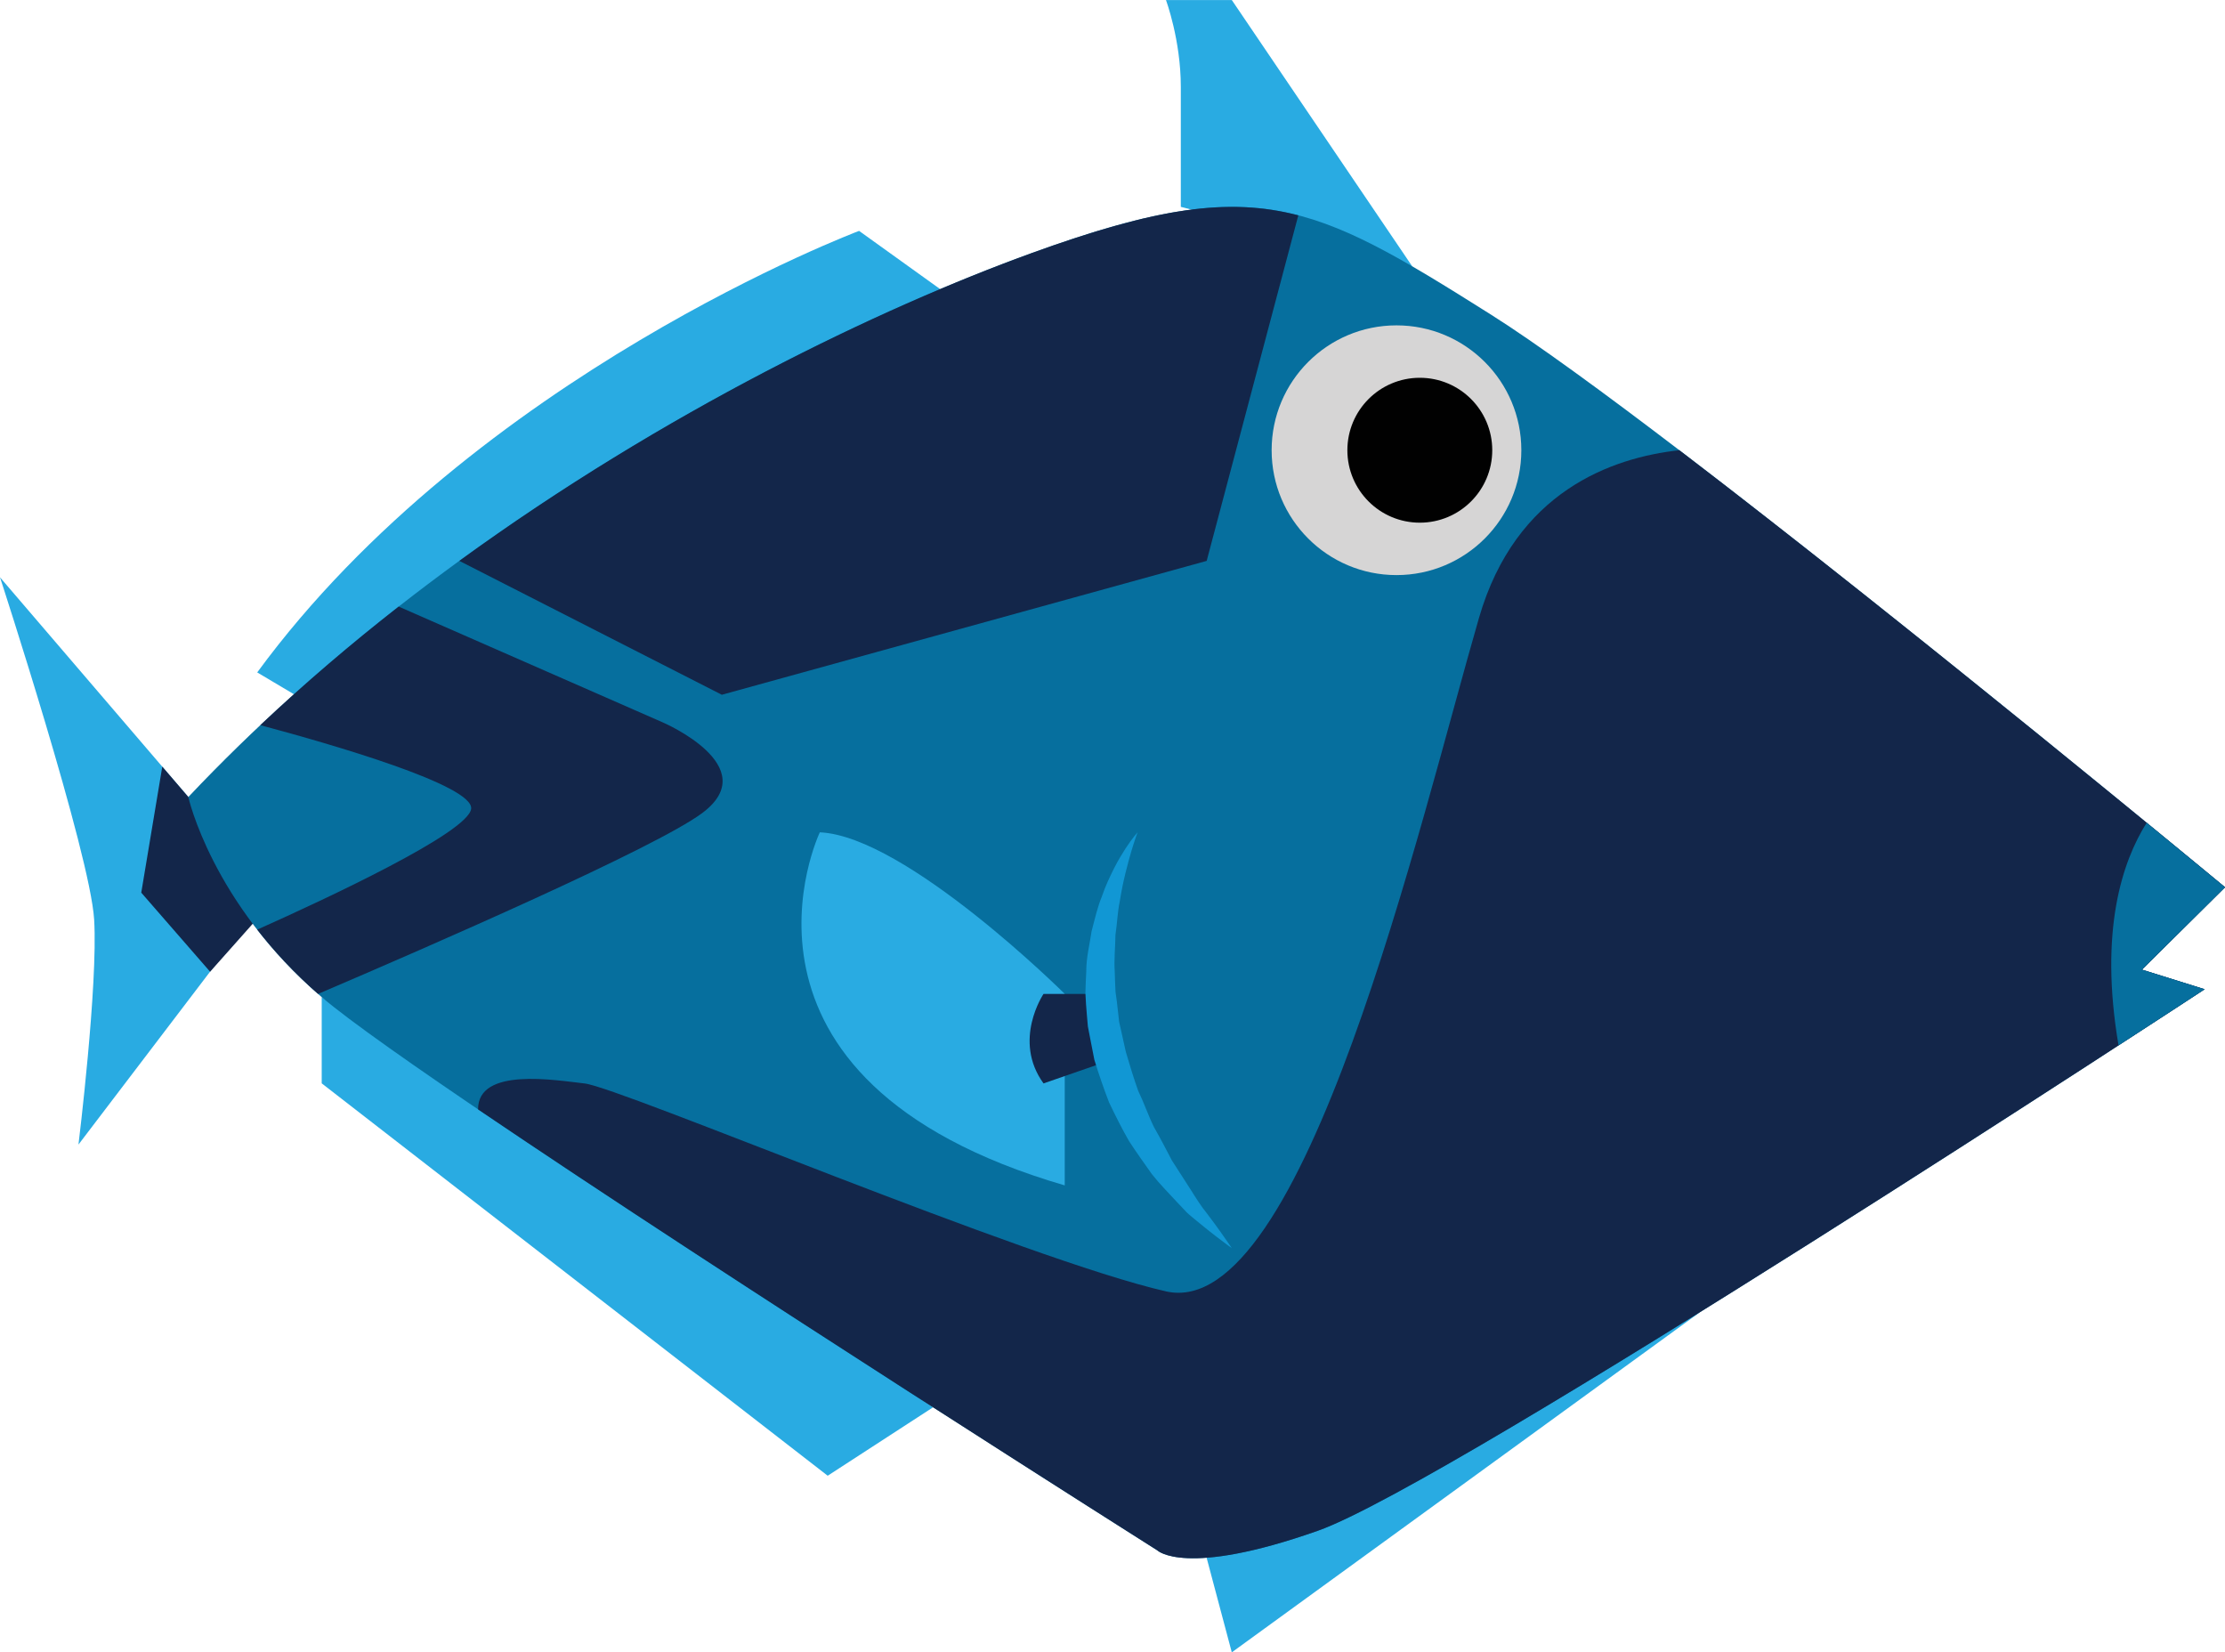 <svg xmlns="http://www.w3.org/2000/svg" width="142.12" height="105.53" viewBox="0 0 142.121 105.526" enable-background="new 0 0 142.121 105.526"><path fill="#29abe2" d="M15.948,58.734L5.012,73.099c0,0,1.253-10.17,1.002-14.365S0,36.87,0,36.87l12.027,14.032L15.948,58.734z"/><path fill="#13264a" d="m16.43 58.673l-3.01 3.387-4.397-5.05 1.343-8.05 1.667 1.942z"/><g fill="#29abe2"><path d="m59.6 89.88l-6.731 4.37-32.32-25.06v-5.51z"/><path d="m108.58 83.81l-29.9 21.72-1.61-6.05z"/><path d="m90.2 17l-11.519-17h-4.206c0 0 .949 2.543.949 5.549s0 7.66 0 7.66l14.776 3.796"/><path d="m20.547 45.39l-4.117-2.446c13.924-18.983 38.444-28.2 38.444-28.2l5.178 3.718-39.505 26.929"/></g><path fill="#066f9e" d="m136.81 61.927l4.01 1.253c0 0-48.11 31.571-56.629 34.578s-10.273 1.253-10.273 1.253-46.35-29.32-53.37-35.33-8.519-12.779-8.519-12.779c16.788-17.79 39.59-29.567 53.872-34.741s17.789-3.346 29.32 3.921 46.905 36.583 46.905 36.583l-5.31 5.262"/><g fill="#13264a"><path d="m29.339 35.82c13.07-9.508 26.804-16.12 36.56-19.659 7.921-2.87 12.528-3.582 17.03-2.41l-5.853 22.07-30.969 8.55-16.765-8.549"/><path d="m44.852 51.928c-2.989 2.225-17.396 8.5-24.536 11.55-1.56-1.364-2.84-2.762-3.886-4.107 4.436-1.982 13.494-6.206 13.664-7.718.168-1.497-8.877-4.112-13.465-5.34 2.844-2.681 5.809-5.208 8.836-7.574l16.881 7.402c0 0 6.514 2.803 2.506 5.787"/></g><path fill="#29abe2" d="m68.01 68.72v6.987c-23.19-6.765-15.644-22.551-15.644-22.551 5.512.25 15.644 10.32 15.644 10.32v5.244"/><path fill="#13264a" d="m84.19 97.76c-8.519 3.01-10.273 1.253-10.273 1.253s-27.549-17.422-43.38-28.16c-.022-2.718 4.941-1.864 6.802-1.657 2.256.25 28.315 11.275 37.14 13.28 8.823 2 16.233-30.07 19.992-43.02 2.347-8.09 8.504-10.232 12.798-10.705 14.828 11.314 34.858 27.912 34.858 27.912l-5.31 5.262 4.01 1.253c0 0-48.11 31.571-56.629 34.578"/><circle fill="#d6d5d5" cx="89.2" cy="28.753" r="7.975"/><circle fill="#010101" cx="90.69" cy="28.753" r="4.627"/><path fill="#066f9e" d="m142.12 56.665l-5.31 5.262 4.01 1.253c0 0-2.102 1.379-5.499 3.585-1.249-7.343.245-11.76 1.796-14.218 3.086 2.529 5 4.118 5 4.118"/><path fill="#13264a" d="m70.27 67.94l-3.615 1.253c-2-2.756 0-5.716 0-5.716h3.615c-.895 1.3 0 4.463 0 4.463"/><path fill="#1197d4" d="m72.55 53.47c-.078.202-.162.512-.286.893-.221.773-.531 1.869-.739 3.202-.141.657-.163 1.391-.276 2.141-.006.765-.101 1.56-.044 2.385.017.411.02.829.048 1.25.06.42.117.843.159 1.271l.071.643.143.636.283 1.277c.242.838.501 1.677.789 2.49.377.779.65 1.594 1.018 2.338.414.72.783 1.438 1.141 2.122.418.65.814 1.265 1.18 1.833.362.577.696 1.11 1.05 1.539.34.439.623.84.861 1.168.472.661.732 1.057.732 1.057s-.378-.267-1.025-.767c-.321-.252-.717-.557-1.155-.925-.217-.186-.465-.369-.697-.591-.221-.233-.452-.479-.694-.735-.478-.52-1.025-1.067-1.53-1.706-.471-.664-.976-1.367-1.465-2.118-.445-.775-.864-1.611-1.272-2.465-.341-.882-.656-1.8-.94-2.722l-.278-1.424-.136-.708-.063-.715c-.044-.475-.072-.947-.095-1.412.005-.466.037-.927.055-1.378-.005-.905.225-1.762.34-2.573.209-.799.38-1.555.656-2.218.226-.676.513-1.265.769-1.781.257-.515.522-.943.744-1.289.451-.69.773-1.033.773-1.033s-.047.107-.117.315"/></svg>